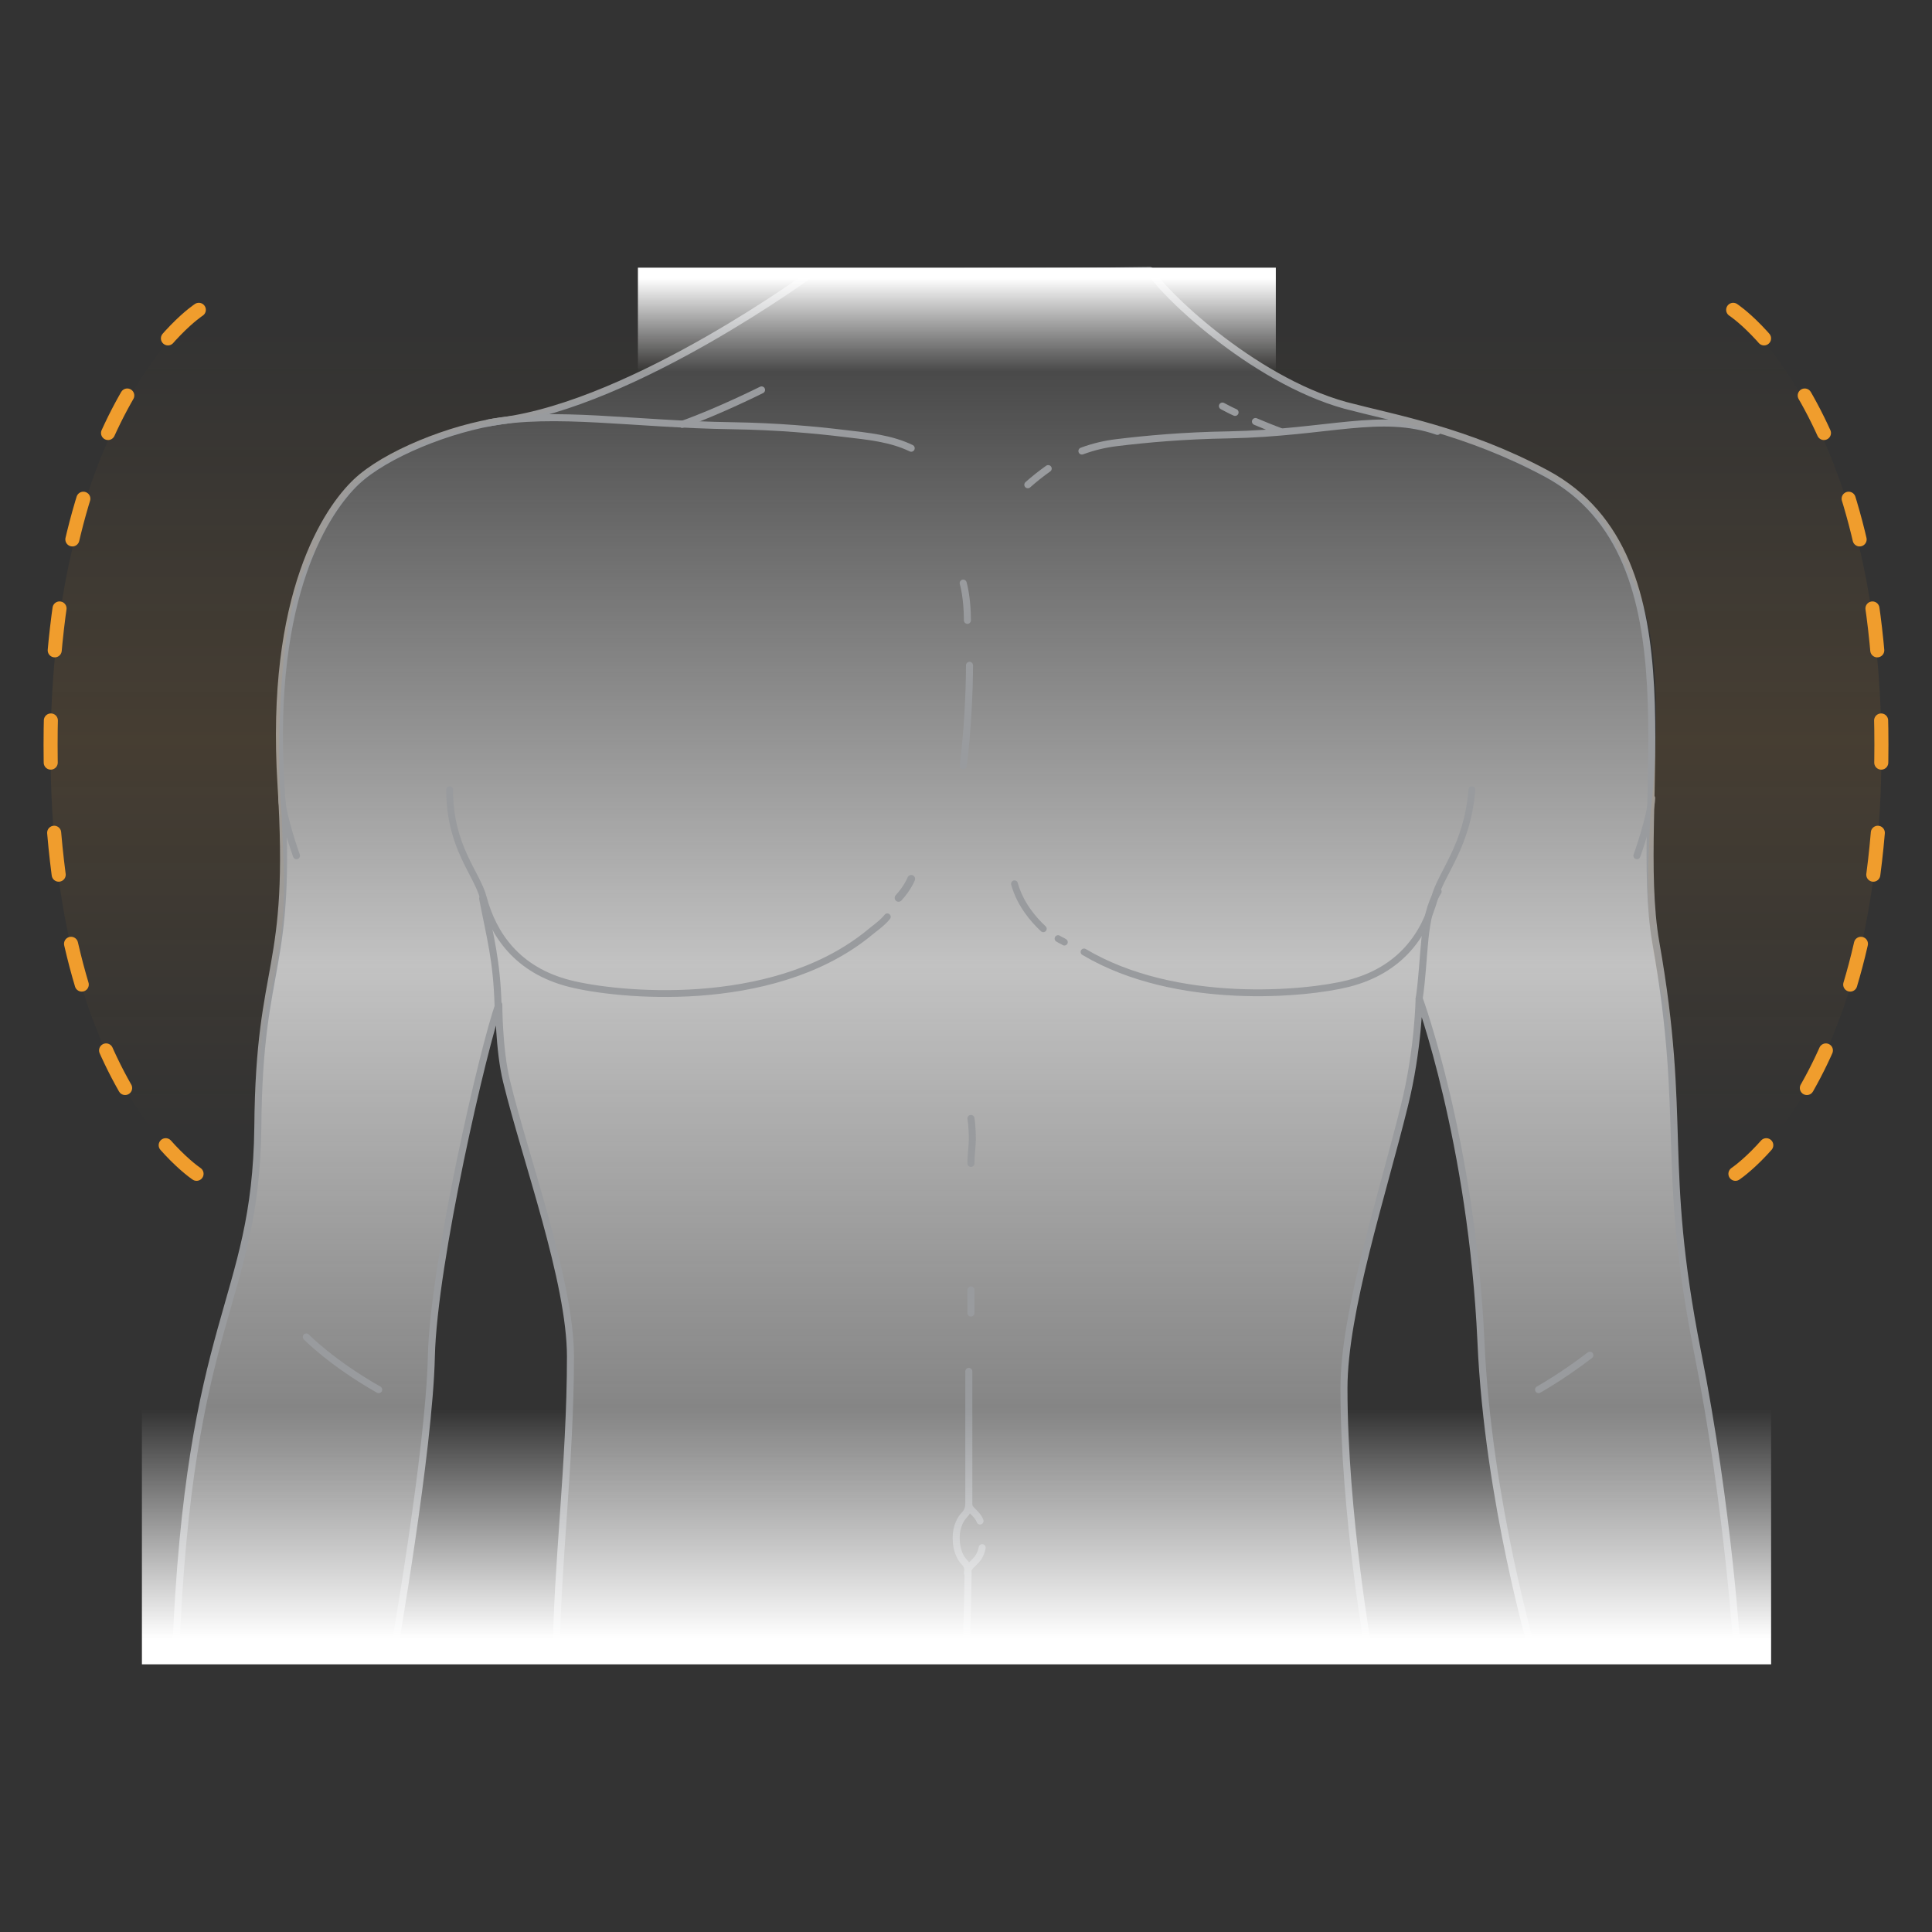 <?xml version="1.0" encoding="utf-8"?>
<!-- Generator: Adobe Illustrator 24.1.2, SVG Export Plug-In . SVG Version: 6.00 Build 0)  -->
<svg version="1.1" xmlns="http://www.w3.org/2000/svg" xmlns:xlink="http://www.w3.org/1999/xlink" x="0px" y="0px"
	 viewBox="0 0 275 275" style="enable-background:new 0 0 275 275;" xml:space="preserve">
<rect x="0" y="0" width="275" height="275" fill="#333333" stroke="none"/>
<style type="text/css">
	.st0{opacity:0.8;fill:url(#SVGID_1_);}
	.st1{opacity:0.1;fill:url(#SVGID_2_);}
	.st2{fill:none;stroke:#F09D2D;stroke-width:2;stroke-linecap:round;stroke-miterlimit:10;stroke-dasharray:6,10;}
	.st3{fill:none;stroke:#999B9E;stroke-linecap:round;stroke-linejoin:round;stroke-miterlimit:10;}
	.st4{fill:url(#SVGID_3_);}
	.st5{opacity:0.5;fill:#999B9E;}
	.st6{fill:url(#SVGID_4_);}
	.st7{fill:url(#SVGID_5_);}
	.st8{opacity:0.1;fill:url(#SVGID_6_);}
	.st9{opacity:0.8;fill:url(#SVGID_7_);}
	.st10{fill:url(#SVGID_8_);}
	.st11{fill:url(#SVGID_9_);}
	.st12{opacity:0.1;fill:url(#SVGID_10_);}
	.st13{opacity:0.8;fill:url(#SVGID_11_);}
	.st14{fill:url(#SVGID_12_);}
	.st15{fill:url(#SVGID_13_);}
	.st16{opacity:0.1;fill:url(#SVGID_14_);}
	.st17{opacity:0.8;fill:url(#SVGID_15_);}
	.st18{fill:url(#SVGID_16_);}
	.st19{fill:url(#SVGID_17_);}
	.st20{opacity:0.8;fill:url(#SVGID_18_);}
	.st21{opacity:0.1;fill:url(#SVGID_19_);}
	.st22{fill:url(#SVGID_20_);}
	.st23{fill:url(#SVGID_21_);}
	.st24{opacity:0.1;fill:url(#SVGID_22_);}
	.st25{opacity:0.8;fill:url(#SVGID_23_);}
	.st26{fill:url(#SVGID_24_);}
	.st27{fill:url(#SVGID_25_);}
	.st28{opacity:0.1;fill:url(#SVGID_26_);}
	.st29{opacity:0.8;fill:url(#SVGID_27_);}
	.st30{fill:url(#SVGID_28_);}
	.st31{fill:url(#SVGID_29_);}
	.st32{clip-path:url(#SVGID_31_);}
	.st33{opacity:0.8;fill:url(#SVGID_32_);}
	.st34{fill:none;stroke:#999B9E;stroke-width:0.939;stroke-linecap:round;stroke-linejoin:round;stroke-miterlimit:10;}
	.st35{fill:none;stroke:#999B9E;stroke-width:1.103;stroke-linecap:round;stroke-linejoin:round;stroke-miterlimit:10;}
	.st36{fill:none;stroke:#999B9E;stroke-width:1.077;stroke-linecap:round;stroke-linejoin:round;stroke-miterlimit:10;}
	.st37{fill:none;stroke:#999B9E;stroke-width:1.103;stroke-linecap:round;stroke-linejoin:round;stroke-miterlimit:10;}
	.st38{fill:url(#SVGID_33_);}
	.st39{fill:url(#SVGID_34_);}
	.st40{opacity:0.1;fill:url(#SVGID_35_);}
	.st41{opacity:0.1;fill:url(#SVGID_36_);}
	.st42{clip-path:url(#SVGID_38_);}
	.st43{opacity:0.8;fill:url(#SVGID_39_);}
	.st44{fill:none;stroke:#999B9E;stroke-width:1.032;stroke-linecap:round;stroke-linejoin:round;stroke-miterlimit:10;}
	.st45{fill:url(#SVGID_40_);}
	.st46{fill:url(#SVGID_41_);}
	.st47{opacity:0.1;fill:url(#SVGID_42_);}
	.st48{opacity:0.1;fill:url(#SVGID_43_);}
	.st49{clip-path:url(#SVGID_45_);}
	.st50{opacity:0.8;fill:url(#SVGID_46_);}
	.st51{fill:url(#SVGID_47_);}
	.st52{fill:url(#SVGID_48_);}
	.st53{opacity:0.1;fill:url(#SVGID_49_);}
	.st54{opacity:0.1;fill:url(#SVGID_50_);}
	.st55{opacity:0.1;fill:url(#SVGID_51_);}
	.st56{opacity:0.1;fill:url(#SVGID_52_);}
	.st57{clip-path:url(#SVGID_54_);}
	.st58{opacity:0.8;fill:url(#SVGID_55_);}
	.st59{fill:none;stroke:#999B9E;stroke-width:0.969;stroke-linecap:round;stroke-linejoin:round;stroke-miterlimit:10;}
	.st60{fill:none;stroke:#999B9E;stroke-width:1.045;stroke-linecap:round;stroke-linejoin:round;stroke-miterlimit:10;}
	.st61{fill:url(#SVGID_56_);stroke:#999B9E;stroke-width:0.969;stroke-linecap:round;stroke-linejoin:round;stroke-miterlimit:10;}
	.st62{fill:url(#SVGID_57_);stroke:#999B9E;stroke-width:0.969;stroke-linecap:round;stroke-linejoin:round;stroke-miterlimit:10;}
	.st63{fill:url(#SVGID_58_);stroke:#999B9E;stroke-width:0.969;stroke-linecap:round;stroke-linejoin:round;stroke-miterlimit:10;}
	.st64{fill:url(#SVGID_59_);stroke:#999B9E;stroke-width:0.969;stroke-linecap:round;stroke-linejoin:round;stroke-miterlimit:10;}
	.st65{fill:url(#SVGID_60_);}
	.st66{fill:url(#SVGID_61_);}
	.st67{clip-path:url(#SVGID_63_);}
	.st68{opacity:0.8;fill:url(#SVGID_64_);}
	.st69{fill:url(#SVGID_65_);stroke:#999B9E;stroke-width:0.969;stroke-linecap:round;stroke-linejoin:round;stroke-miterlimit:10;}
	.st70{fill:url(#SVGID_66_);stroke:#999B9E;stroke-width:0.969;stroke-linecap:round;stroke-linejoin:round;stroke-miterlimit:10;}
	.st71{fill:url(#SVGID_67_);stroke:#999B9E;stroke-width:0.969;stroke-linecap:round;stroke-linejoin:round;stroke-miterlimit:10;}
	.st72{fill:url(#SVGID_68_);stroke:#999B9E;stroke-width:0.969;stroke-linecap:round;stroke-linejoin:round;stroke-miterlimit:10;}
	.st73{fill:url(#SVGID_69_);}
	.st74{fill:url(#SVGID_70_);}
	.st75{opacity:0.1;fill:url(#SVGID_71_);}
	.st76{opacity:0.1;fill:url(#SVGID_72_);}
	.st77{clip-path:url(#SVGID_74_);}
	.st78{opacity:0.8;fill:url(#SVGID_75_);}
	.st79{fill:url(#SVGID_76_);stroke:#999B9E;stroke-width:0.969;stroke-linecap:round;stroke-linejoin:round;stroke-miterlimit:10;}
	.st80{fill:url(#SVGID_77_);stroke:#999B9E;stroke-width:0.969;stroke-linecap:round;stroke-linejoin:round;stroke-miterlimit:10;}
	.st81{fill:url(#SVGID_78_);stroke:#999B9E;stroke-width:0.969;stroke-linecap:round;stroke-linejoin:round;stroke-miterlimit:10;}
	.st82{fill:url(#SVGID_79_);stroke:#999B9E;stroke-width:0.969;stroke-linecap:round;stroke-linejoin:round;stroke-miterlimit:10;}
	.st83{fill:none;stroke:#999B9E;stroke-width:1.108;stroke-linecap:round;stroke-linejoin:round;stroke-miterlimit:10;}
	.st84{fill:url(#SVGID_80_);}
	.st85{fill:url(#SVGID_81_);}
	.st86{opacity:0.1;fill:url(#SVGID_82_);}
	.st87{opacity:0.1;fill:url(#SVGID_83_);}
	.st88{opacity:0.1;fill:url(#SVGID_84_);}
	.st89{opacity:0.1;fill:url(#SVGID_85_);}
	.st90{opacity:0.8;fill:url(#SVGID_86_);}
	.st91{fill:url(#SVGID_87_);}
	.st92{fill:url(#SVGID_88_);}
	.st93{opacity:0.8;fill:url(#SVGID_89_);}
	.st94{fill:url(#SVGID_90_);}
	.st95{fill:url(#SVGID_91_);}
	.st96{opacity:0.1;fill:url(#SVGID_92_);}
	.st97{opacity:0.1;fill:url(#SVGID_93_);}
	.st98{opacity:0.8;fill:url(#SVGID_94_);}
	.st99{fill:url(#SVGID_95_);}
	.st100{fill:url(#SVGID_96_);}
	.st101{opacity:0.1;fill:url(#SVGID_97_);}
	.st102{opacity:0.1;fill:url(#SVGID_98_);}
	.st103{opacity:0.8;clip-path:url(#SVGID_100_);fill:url(#SVGID_101_);}
	.st104{clip-path:url(#SVGID_100_);}
	.st105{fill:url(#SVGID_102_);}
	.st106{fill:url(#SVGID_103_);}
	.st107{opacity:0.1;fill:url(#SVGID_104_);}
	.st108{opacity:0.8;clip-path:url(#SVGID_106_);fill:url(#SVGID_107_);}
	.st109{clip-path:url(#SVGID_106_);}
	.st110{fill:url(#SVGID_108_);}
	.st111{fill:url(#SVGID_109_);}
	.st112{opacity:0.1;fill:url(#SVGID_110_);}
	.st113{clip-path:url(#SVGID_112_);}
	.st114{opacity:0.8;fill:url(#SVGID_113_);}
	.st115{fill:url(#SVGID_114_);}
	.st116{fill:url(#SVGID_115_);}
	.st117{opacity:0.1;fill:url(#SVGID_116_);}
	.st118{clip-path:url(#SVGID_118_);}
	.st119{opacity:0.8;fill:url(#SVGID_119_);}
	.st120{fill:url(#SVGID_120_);}
	.st121{fill:url(#SVGID_121_);}
	.st122{opacity:0.1;fill:url(#SVGID_122_);}
	.st123{clip-path:url(#SVGID_124_);}
	.st124{opacity:0.8;fill:url(#SVGID_125_);}
	.st125{opacity:0.1;fill:url(#SVGID_126_);}
	.st126{fill:url(#SVGID_127_);}
	.st127{fill:url(#SVGID_128_);}
	.st128{opacity:0.1;fill:url(#SVGID_129_);}
	.st129{clip-path:url(#SVGID_131_);}
	.st130{opacity:0.8;fill:url(#SVGID_132_);}
	.st131{fill:url(#SVGID_133_);}
	.st132{fill:url(#SVGID_134_);}
	.st133{opacity:0.1;fill:url(#SVGID_135_);}
	.st134{opacity:0.1;fill:url(#SVGID_136_);}
	.st135{opacity:0.8;fill:url(#SVGID_137_);}
	.st136{fill:url(#SVGID_138_);}
	.st137{fill:url(#SVGID_139_);}
	.st138{opacity:0.8;fill:url(#SVGID_140_);}
	.st139{fill:url(#SVGID_141_);}
	.st140{fill:url(#SVGID_142_);}
	.st141{opacity:0.1;fill:url(#SVGID_143_);}
	.st142{opacity:0.1;fill:url(#SVGID_144_);}
	.st143{opacity:0.8;fill:url(#SVGID_145_);}
	.st144{fill:url(#SVGID_146_);}
	.st145{fill:url(#SVGID_147_);}
	.st146{opacity:0.1;fill:url(#SVGID_148_);}
	.st147{opacity:0.1;fill:url(#SVGID_149_);}
	.st148{clip-path:url(#SVGID_151_);}
	.st149{opacity:0.8;fill:url(#SVGID_152_);}
	.st150{fill:url(#SVGID_153_);}
	.st151{fill:url(#SVGID_154_);}
	.st152{opacity:0.1;fill:url(#SVGID_155_);}
	.st153{opacity:0.1;fill:url(#SVGID_156_);}
	.st154{clip-path:url(#SVGID_158_);}
	.st155{opacity:0.8;fill:url(#SVGID_159_);}
	.st156{fill:url(#SVGID_160_);}
	.st157{fill:url(#SVGID_161_);}
	.st158{opacity:0.1;fill:url(#SVGID_162_);}
	.st159{opacity:0.1;fill:url(#SVGID_163_);}
	.st160{clip-path:url(#SVGID_165_);}
	.st161{opacity:0.8;fill:url(#SVGID_166_);}
	.st162{fill:url(#SVGID_167_);}
	.st163{fill:url(#SVGID_168_);}
	.st164{opacity:0.1;fill:url(#SVGID_169_);}
	.st165{opacity:0.1;fill:url(#SVGID_170_);}
	.st166{opacity:0.1;fill:url(#SVGID_171_);}
	.st167{opacity:0.1;fill:url(#SVGID_172_);}
	.st168{clip-path:url(#SVGID_174_);}
	.st169{opacity:0.8;fill:url(#SVGID_175_);}
	
		.st170{fill:url(#SVGID_176_);stroke:#999B9E;stroke-width:0.969;stroke-linecap:round;stroke-linejoin:round;stroke-miterlimit:10;}
	
		.st171{fill:url(#SVGID_177_);stroke:#999B9E;stroke-width:0.969;stroke-linecap:round;stroke-linejoin:round;stroke-miterlimit:10;}
	
		.st172{fill:url(#SVGID_178_);stroke:#999B9E;stroke-width:0.969;stroke-linecap:round;stroke-linejoin:round;stroke-miterlimit:10;}
	
		.st173{fill:url(#SVGID_179_);stroke:#999B9E;stroke-width:0.969;stroke-linecap:round;stroke-linejoin:round;stroke-miterlimit:10;}
	.st174{fill:url(#SVGID_180_);}
	.st175{fill:url(#SVGID_181_);}
	.st176{clip-path:url(#SVGID_183_);}
	.st177{opacity:0.8;fill:url(#SVGID_184_);}
	
		.st178{fill:url(#SVGID_185_);stroke:#999B9E;stroke-width:0.969;stroke-linecap:round;stroke-linejoin:round;stroke-miterlimit:10;}
	
		.st179{fill:url(#SVGID_186_);stroke:#999B9E;stroke-width:0.969;stroke-linecap:round;stroke-linejoin:round;stroke-miterlimit:10;}
	
		.st180{fill:url(#SVGID_187_);stroke:#999B9E;stroke-width:0.969;stroke-linecap:round;stroke-linejoin:round;stroke-miterlimit:10;}
	
		.st181{fill:url(#SVGID_188_);stroke:#999B9E;stroke-width:0.969;stroke-linecap:round;stroke-linejoin:round;stroke-miterlimit:10;}
	.st182{fill:url(#SVGID_189_);}
	.st183{fill:url(#SVGID_190_);}
	.st184{opacity:0.1;fill:url(#SVGID_191_);}
	.st185{opacity:0.1;fill:url(#SVGID_192_);}
	.st186{clip-path:url(#SVGID_194_);}
	.st187{opacity:0.8;fill:url(#SVGID_195_);}
	
		.st188{fill:url(#SVGID_196_);stroke:#999B9E;stroke-width:0.969;stroke-linecap:round;stroke-linejoin:round;stroke-miterlimit:10;}
	
		.st189{fill:url(#SVGID_197_);stroke:#999B9E;stroke-width:0.969;stroke-linecap:round;stroke-linejoin:round;stroke-miterlimit:10;}
	
		.st190{fill:url(#SVGID_198_);stroke:#999B9E;stroke-width:0.969;stroke-linecap:round;stroke-linejoin:round;stroke-miterlimit:10;}
	
		.st191{fill:url(#SVGID_199_);stroke:#999B9E;stroke-width:0.969;stroke-linecap:round;stroke-linejoin:round;stroke-miterlimit:10;}
	.st192{fill:url(#SVGID_200_);}
	.st193{fill:url(#SVGID_201_);}
	.st194{opacity:0.1;fill:url(#SVGID_202_);}
	.st195{opacity:0.1;fill:url(#SVGID_203_);}
	.st196{opacity:0.8;clip-path:url(#SVGID_205_);fill:url(#SVGID_206_);}
	.st197{clip-path:url(#SVGID_205_);}
	.st198{fill:url(#SVGID_207_);}
	.st199{fill:url(#SVGID_208_);}
	.st200{opacity:0.1;fill:url(#SVGID_209_);}
	.st201{opacity:0.8;clip-path:url(#SVGID_211_);fill:url(#SVGID_212_);}
	.st202{clip-path:url(#SVGID_211_);}
	.st203{fill:url(#SVGID_213_);}
	.st204{fill:url(#SVGID_214_);}
	.st205{opacity:0.1;fill:url(#SVGID_215_);}
	.st206{clip-path:url(#SVGID_217_);}
	.st207{opacity:0.8;fill:url(#SVGID_218_);}
	.st208{opacity:0.1;fill:url(#SVGID_219_);}
	.st209{fill:url(#SVGID_220_);}
	.st210{fill:url(#SVGID_221_);}
	.st211{opacity:0.1;fill:url(#SVGID_222_);}
	.st212{opacity:0.8;fill:url(#SVGID_223_);}
	.st213{fill:url(#SVGID_224_);}
	.st214{fill:url(#SVGID_225_);}
	.st215{opacity:0.1;fill:url(#SVGID_226_);}
	.st216{opacity:0.8;fill:url(#SVGID_227_);}
	.st217{fill:url(#SVGID_228_);}
	.st218{fill:url(#SVGID_229_);}
	.st219{opacity:0.1;fill:url(#SVGID_230_);}
	.st220{opacity:0.8;fill:url(#SVGID_231_);}
	.st221{fill:url(#SVGID_232_);}
	.st222{fill:url(#SVGID_233_);}
	.st223{clip-path:url(#SVGID_235_);}
	.st224{opacity:0.8;fill:url(#SVGID_236_);}
	.st225{fill:url(#SVGID_237_);}
	.st226{fill:url(#SVGID_238_);}
	.st227{opacity:0.1;fill:url(#SVGID_239_);}
	.st228{clip-path:url(#SVGID_241_);}
	.st229{opacity:0.8;fill:url(#SVGID_242_);}
	.st230{fill:url(#SVGID_243_);}
	.st231{fill:url(#SVGID_244_);}
	.st232{opacity:0.1;fill:url(#SVGID_245_);}
	.st233{opacity:0.1;fill:url(#SVGID_246_);}
	.st234{clip-path:url(#SVGID_248_);}
	.st235{opacity:0.8;fill:url(#SVGID_249_);}
	.st236{fill:url(#SVGID_250_);}
	.st237{fill:url(#SVGID_251_);}
	.st238{opacity:0.1;fill:url(#SVGID_252_);}
	.st239{opacity:0.8;fill:url(#SVGID_253_);}
	.st240{fill:url(#SVGID_254_);}
	.st241{fill:url(#SVGID_255_);}
	.st242{fill:url(#SVGID_256_);}
	.st243{opacity:0.8;fill:url(#SVGID_257_);}
	.st244{opacity:0.1;fill:url(#SVGID_258_);}
	.st245{fill:url(#SVGID_259_);}
	.st246{fill:url(#SVGID_260_);}
	.st247{fill:url(#SVGID_261_);}
	.st248{opacity:0.1;fill:url(#SVGID_262_);}
	.st249{opacity:0.8;fill:url(#SVGID_263_);}
	.st250{fill:url(#SVGID_264_);}
	.st251{fill:url(#SVGID_265_);}
	.st252{opacity:0.1;fill:url(#SVGID_266_);}
	.st253{opacity:0.8;fill:url(#SVGID_267_);}
	.st254{fill:url(#SVGID_268_);}
	.st255{fill:url(#SVGID_269_);}
	.st256{opacity:0.1;fill:url(#SVGID_270_);}
	.st257{opacity:0.8;fill:url(#SVGID_271_);}
	.st258{fill:url(#SVGID_272_);}
	.st259{fill:url(#SVGID_273_);}
	.st260{opacity:0.1;fill:url(#SVGID_274_);}
	.st261{opacity:0.8;fill:url(#SVGID_275_);}
	.st262{fill:url(#SVGID_276_);}
	.st263{fill:url(#SVGID_277_);}
	.st264{opacity:0.1;fill:url(#SVGID_278_);}
	.st265{opacity:0.8;fill:url(#SVGID_279_);}
	.st266{fill:url(#SVGID_280_);}
	.st267{fill:url(#SVGID_281_);}
	.st268{opacity:0.1;fill:url(#SVGID_282_);}
	.st269{opacity:0.8;fill:url(#SVGID_283_);}
	.st270{fill:url(#SVGID_284_);}
	.st271{fill:url(#SVGID_285_);}
	.st272{opacity:0.8;fill:url(#SVGID_286_);}
	.st273{opacity:0.1;fill:url(#SVGID_287_);}
	.st274{fill:url(#SVGID_288_);}
	.st275{fill:url(#SVGID_289_);}
	.st276{opacity:0.1;fill:url(#SVGID_290_);}
	.st277{opacity:0.8;fill:url(#SVGID_291_);}
	.st278{fill:url(#SVGID_292_);}
	.st279{fill:url(#SVGID_293_);}
	.st280{opacity:0.1;fill:url(#SVGID_294_);}
	.st281{opacity:0.8;fill:url(#SVGID_295_);}
	.st282{fill:url(#SVGID_296_);}
	.st283{fill:url(#SVGID_297_);}
	.st284{opacity:0.8;fill:url(#SVGID_298_);}
	.st285{opacity:0.1;fill:url(#SVGID_299_);}
	.st286{fill:url(#SVGID_300_);}
	.st287{fill:url(#SVGID_301_);}
	.st288{fill:url(#SVGID_302_);}
	.st289{opacity:0.1;fill:url(#SVGID_303_);}
	.st290{opacity:0.8;fill:url(#SVGID_304_);}
	.st291{fill:url(#SVGID_305_);}
	.st292{fill:url(#SVGID_306_);}
	.st293{fill:url(#SVGID_307_);}
	.st294{opacity:0.8;fill:url(#SVGID_308_);}
	.st295{opacity:0.1;fill:url(#SVGID_309_);}
	.st296{fill:url(#SVGID_310_);}
	.st297{fill:url(#SVGID_311_);}
	.st298{fill:url(#SVGID_312_);}
	.st299{fill:none;stroke:#000000;stroke-miterlimit:10;}
</style>
<g id="Layer_2">
</g>
<g id="Layer_1">
	<g id="Layer_3">
	</g>
	<g>
		<g>
			<g>
				<linearGradient id="SVGID_1_" gradientUnits="userSpaceOnUse" x1="136.163" y1="235.784" x2="136.163" y2="38.744">
					<stop  offset="0" style="stop-color:#FFFFFF;stop-opacity:0.3"/>
					<stop  offset="0.117" style="stop-color:#F1F1F1;stop-opacity:0.464"/>
					<stop  offset="0.26" style="stop-color:#E9E9E9;stop-opacity:0.665"/>
					<stop  offset="0.499" style="stop-color:#E6E6E6"/>
					<stop  offset="0.738" style="stop-color:#E9E9E9;stop-opacity:0.522"/>
					<stop  offset="0.882" style="stop-color:#F1F1F1;stop-opacity:0.235"/>
					<stop  offset="1" style="stop-color:#FFFFFF;stop-opacity:0"/>
				</linearGradient>
				<path class="st0" d="M115.8,38.7c0,0-25.4,18.7-44.4,21.2c-7.3,1-16.6,4.8-20.7,8.7c-4.1,3.9-12.4,15.9-10.7,43.1
					c1.7,27.2-3.1,24.5-3.3,48.7c-0.3,25.3-9.8,26.7-11.7,75.1h31c0,0,5.1-29,5.4-42.4c0.3-13.4,7.5-44.4,9.6-50.1
					c0,0,0.4,7.5,2,14.4c2.7,11.6,8.2,26.3,8.2,35.7c0,15.1-2,30.6-2,42.5h115.7c0,0-3.6-20.2-3.6-38c0-11.6,5.4-27.7,8.6-40.2
					c1.7-6.8,2.1-15.3,2.1-15.3s7.5,20.4,8.8,48.9c1,22.7,7.5,44.6,7.5,44.6h29c0,0-1.2-20.7-5.7-43.3c-5.3-26.9-1.4-32.6-5.9-58.1
					c-3.5-19.8,6.7-54.8-15.6-66.8c-11.4-6.1-21.4-7.8-28.6-9.7c-13.4-3.7-26.5-16.5-27.8-19.2C151.4,38.7,115.8,38.7,115.8,38.7z"
					/>
				<g>
					<path class="st3" d="M115.8,38.7c0,0-25.4,18.7-44.4,21.2c-7.3,1-16.6,4.8-20.7,8.7c-4.1,3.9-12.4,15.9-10.7,43.1
						c1.7,27.2-3.1,24.5-3.3,48.7c-0.3,25.3-9.8,26.7-11.7,75.1h31c0,0,5.1-29,5.4-42.4c0.3-13.4,7.5-44.4,9.6-50.1
						c0,0,0,6.4,1.1,10.9c2.7,11.1,9.1,28.5,9.1,39.2c0,15.1-2,30.6-2,42.5h115.7c0,0-3.6-20.2-3.6-38c0-10.9,5.5-27.6,8.6-40.2
						c2-8,2.1-15.3,2.1-15.3s7.5,20.4,8.8,48.9c1,22.7,7.5,44.6,7.5,44.6h29c0,0-1.2-20.7-5.7-43.3c-5.3-26.9-1.4-32.6-5.9-58.1
						c-3.5-19.8,6.7-54.8-15.6-66.8c-11.4-6.1-21.4-7.8-28.6-9.7c-13.4-3.7-26.5-16.5-27.8-19.2C151.4,38.7,115.8,38.7,115.8,38.7z"
						/>
					<path class="st3" d="M70.9,143.2c-0.2-6.6-1.1-9.6-2.2-15.3"/>
					<path class="st3" d="M202,142.2c0.9-6,0.4-11.7,2.7-15.3"/>
					<path class="st3" d="M149.2,66.7c-1,0.7-2,1.5-2.9,2.3l0,0"/>
					<path class="st3" d="M204.6,61.4c-8.1-2.8-15.4,0.2-29.7,0.5c-6.4,0.1-11.8,0.6-15.9,1.1c-1.7,0.2-3.4,0.6-5,1.2"/>
					<path class="st3" d="M69.5,60.2c9.6-1.8,20.5,0.2,34.8,0.4c6.4,0.1,11.8,0.6,15.9,1.1c3.4,0.4,6.6,0.7,9.5,2.1"/>
					<path class="st3" d="M53.9,197.8c-6.7-3.8-10.3-7.5-10.3-7.5"/>
					<path class="st3" d="M219,197.8c3.1-1.8,5.6-3.6,7.3-4.9"/>
					<path class="st3" d="M40.1,113.6c0.1,2.6,2.1,8.2,2.1,8.2"/>
					<path class="st3" d="M235.1,113.6c-0.1,2.6-2.1,8.2-2.1,8.2"/>
					<path class="st3" d="M138.2,165.6c0-1.2,0.2-2.5,0.2-3.4c0-2-0.2-3-0.2-3"/>
					<line class="st3" x1="138.2" y1="186.9" x2="138.2" y2="183.6"/>
					<g>
						<path class="st3" d="M137.9,195.2c0,3.2,0,15.1,0,18.9c0,0.5-0.2,1.1-0.6,1.5c-0.5,0.5-1.2,1.6-1.2,3.3c0,1.9,0.7,3,1.2,3.5
							c0.4,0.4,0.5,0.9,0.5,1.5c-0.1,6.7-0.3,11.8-0.3,11.8"/>
						<path class="st3" d="M139.8,220.3c-0.4,2.2-2.1,2.3-2.1,3.6"/>
						<path class="st3" d="M137.9,214.2c0,0.7,1.2,1.2,1.6,2.3"/>
					</g>
					<path class="st3" d="M108.4,55.5c0,0-6.2,3.1-11.3,4.9"/>
					<path class="st3" d="M178.7,60c1.2,0.5,2.4,1,3.5,1.4"/>
					<path class="st3" d="M174,57.8c0.6,0.3,1.1,0.6,1.8,0.9"/>
					<g>
						<g>
							<g>
								<path class="st83" d="M127.9,127.8c1.3-1.4,1.8-2.7,1.8-2.7"/>
								<path class="st59" d="M64,112.4c0,8.2,3.9,11.9,4.8,15.4c1.4,5.2,4.8,10.3,12.3,12.2c6.7,1.7,28.4,3.9,42.1-6.8
									c1.2-1,2.4-1.8,3.1-2.7"/>
							</g>
						</g>
						<g>
							<g>
								<g>
									<path class="st59" d="M148.5,132.2c-1.4-1.3-3.3-3.5-4.1-6.4"/>
									<path class="st59" d="M151.5,134.1c-0.3-0.2-0.6-0.3-0.9-0.5"/>
									<path class="st59" d="M209.5,112.4c-0.6,8-4.4,11.9-5.3,15.4c-1.4,5.2-4.8,10.3-12.3,12.2c-5.9,1.5-24.5,3.3-37.6-4.5"/>
								</g>
							</g>
						</g>
					</g>
					<g>
						<path class="st3" d="M137.7,88.3c0-3.3-0.6-5.3-0.6-5.3"/>
						<g>
							<path class="st3" d="M138,94.7c0,3.7-0.3,9.8-0.9,14.3"/>
						</g>
					</g>
				</g>
			</g>
			<g>
				<linearGradient id="SVGID_2_" gradientUnits="userSpaceOnUse" x1="136.163" y1="236.855" x2="136.163" y2="200.584">
					<stop  offset="0.1" style="stop-color:#FFFFFF"/>
					<stop  offset="1" style="stop-color:#FFFFFF;stop-opacity:0"/>
				</linearGradient>
				<rect x="20.2" y="200.6" style="fill:url(#SVGID_2_);" width="231.9" height="36.3"/>
				
					<linearGradient id="SVGID_3_" gradientUnits="userSpaceOnUse" x1="-793.511" y1="-3404.219" x2="-793.511" y2="-3419.005" gradientTransform="matrix(-1 0 0 -1 -657.348 -3366.075)">
					<stop  offset="0.1" style="stop-color:#FFFFFF"/>
					<stop  offset="1" style="stop-color:#FFFFFF;stop-opacity:0"/>
				</linearGradient>
				<polygon class="st4" points="181.6,52.9 90.8,52.9 90.8,38.1 181.6,38.1 				"/>
			</g>
		</g>
		<g>
			
				<linearGradient id="SVGID_4_" gradientUnits="userSpaceOnUse" x1="-583.063" y1="167.345" x2="-583.063" y2="44.145" gradientTransform="matrix(-1 0 0 1 -525.562 0)">
				<stop  offset="5.000000e-02" style="stop-color:#F09D2D;stop-opacity:0"/>
				<stop  offset="0.503" style="stop-color:#F09D2D"/>
				<stop  offset="0.979" style="stop-color:#F09D2D;stop-opacity:0"/>
			</linearGradient>
			<path style="opacity:0.1;fill:url(#SVGID_4_);" d="M7.2,107c0,47.2,21.1,60.4,21.1,60.4h8.1c0.8-7.6-0.1-17.9,1.9-25.4
				c3-11.5,2-18.2,1.8-26c-0.5-3.7-1.3-28.2,4.1-36.4c4.5-9.6,7.7-16.9,31.8-20.4c12.8-3.7,23.1-9,31.8-15H28.3
				C28.3,44.1,7.2,59.8,7.2,107z"/>
			<path class="st2" d="M28.3,44.1c0,0-21.1,13.6-21.1,61.9s21.1,61.3,21.1,61.3"/>
		</g>
		<g>
			
				<linearGradient id="SVGID_5_" gradientUnits="userSpaceOnUse" x1="-65.985" y1="167.345" x2="-65.985" y2="44.145" gradientTransform="matrix(1 0 0 1 284.23 0)">
				<stop  offset="5.000000e-02" style="stop-color:#F09D2D;stop-opacity:0"/>
				<stop  offset="0.503" style="stop-color:#F09D2D"/>
				<stop  offset="0.979" style="stop-color:#F09D2D;stop-opacity:0"/>
			</linearGradient>
			<path style="opacity:0.1;fill:url(#SVGID_5_);" d="M267.8,107c0,47.2-21.1,60.4-21.1,60.4h-8.1c-0.8-7.6,0.1-17.9-1.9-25.4
				c-3-11.5-2-18.2-1.8-26c0.5-3.7,2.6-25.7-2.8-33.9c-4.5-9.6-4.7-14.2-34.3-22.5c-12.8-3.7-20.6-7.4-29.1-15.3h78
				C246.7,44.1,267.8,59.8,267.8,107z"/>
			<path class="st2" d="M246.7,44.1c0,0,21.1,13.6,21.1,61.9s-21.1,61.3-21.1,61.3"/>
		</g>
	</g>
</g>
<g id="Layer_4">
</g>
</svg>
